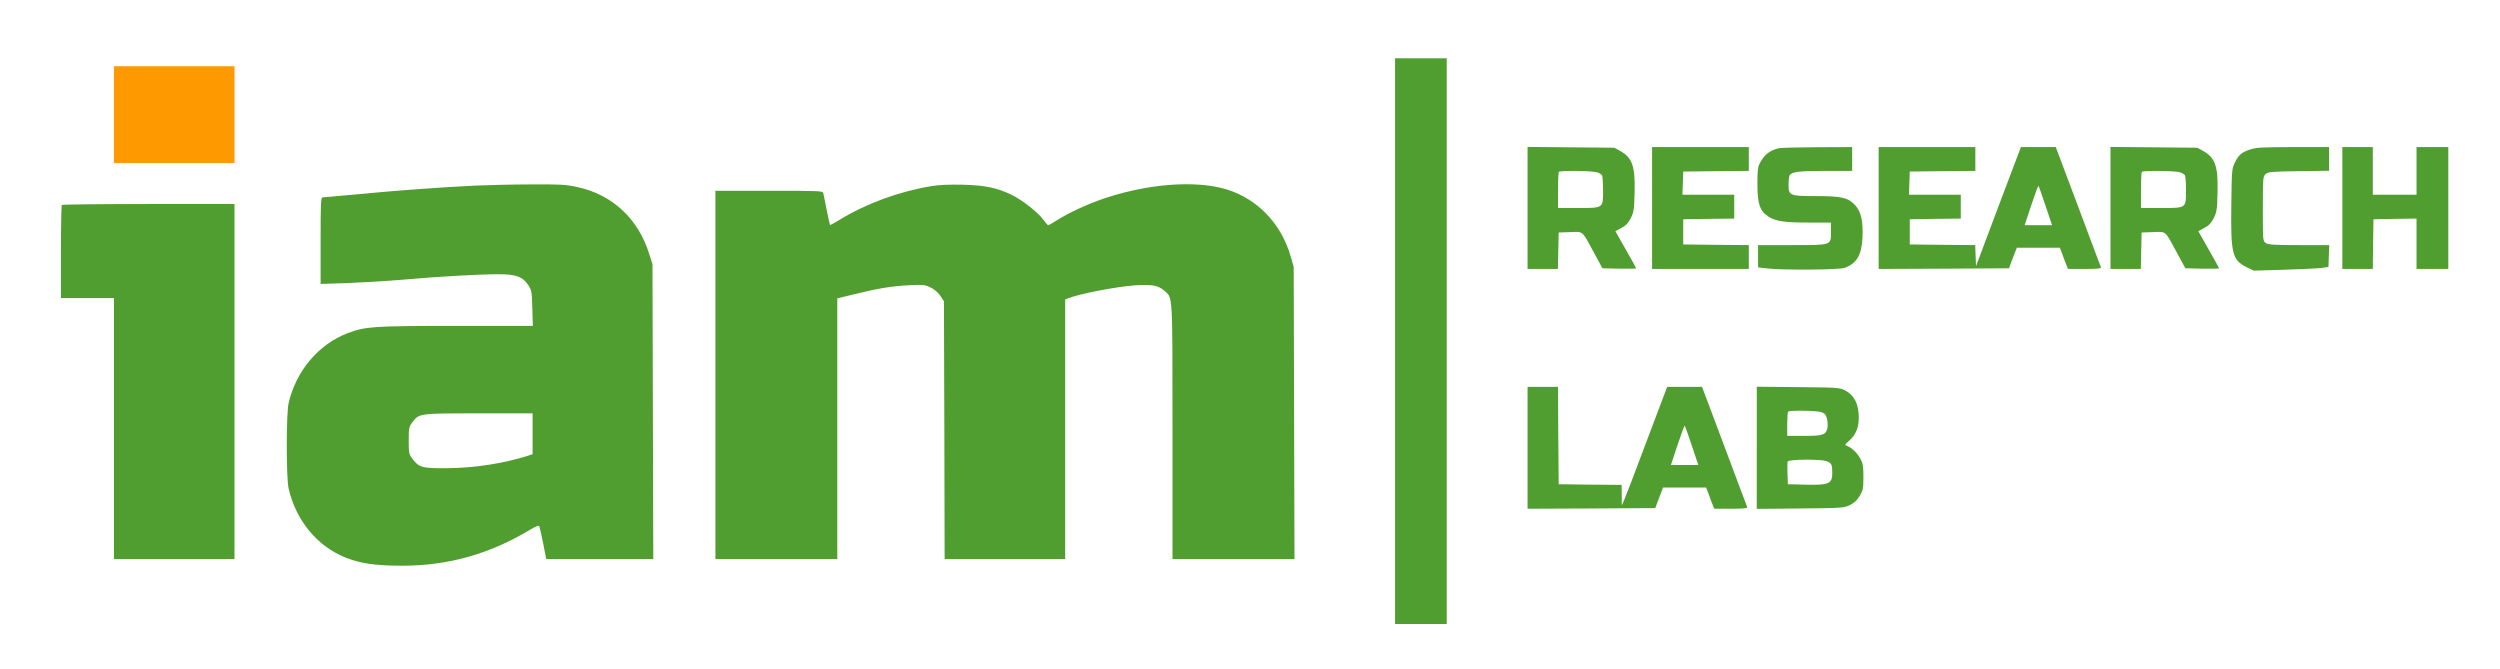 <?xml version="1.0" standalone="no"?>
<!DOCTYPE svg PUBLIC "-//W3C//DTD SVG 20010904//EN"
 "http://www.w3.org/TR/2001/REC-SVG-20010904/DTD/svg10.dtd">
<svg version="1.0" xmlns="http://www.w3.org/2000/svg"
 width="1887pt" height="505pt" viewBox="0 0 1887 505"
 preserveAspectRatio="xMidYMid meet">

<g transform="translate(0,505) scale(0.1,-0.1)"
fill="#509E2F" stroke="none">
<path d="M10530 2475 l0 -2135 195 0 195 0 0 2135 0 2135 -195 0 -195 0 0
-2135z"/>
<path fill="#FF9900" d="M860 4185 l0 -365 455 0 455 0 0 365 0 365 -455 0 
-455 0 0 -365z"/>
<path d="M11530 3481 l0 -461 115 0 114 0 3 138 3 137 87 3 c102 3 86 17 183
-162 l60 -111 128 -3 c70 -1 127 0 127 2 0 3 -35 67 -79 143 l-78 138 46 25
c35 19 52 37 71 75 22 45 25 64 28 191 5 198 -17 263 -108 314 l-45 25 -327 3
-328 3 0 -460z m527 268 c15 -5 31 -16 35 -22 4 -7 8 -58 8 -114 0 -136 4
-133 -192 -133 l-148 0 0 133 c0 74 3 137 7 140 11 11 259 8 290 -4z"/>
<path d="M12470 3480 l0 -460 365 0 365 0 0 90 0 90 -247 2 -248 3 0 95 0 95
193 3 192 2 0 90 0 90 -195 0 -196 0 3 88 3 87 248 3 247 2 0 90 0 90 -365 0
-365 0 0 -460z"/>
<path d="M13425 3931 c-68 -17 -107 -48 -141 -111 -16 -29 -19 -57 -19 -160 0
-149 18 -202 82 -244 54 -36 121 -46 309 -46 l164 0 0 -69 c0 -104 9 -101
-297 -101 l-253 0 0 -84 0 -84 68 -8 c114 -14 542 -11 584 4 92 33 129 95 136
227 6 123 -10 196 -55 246 -52 57 -102 69 -298 69 -197 0 -205 3 -205 88 0 31
4 62 8 69 17 26 69 33 268 33 l204 0 0 90 0 90 -262 -1 c-145 -1 -276 -4 -293
-8z"/>
<path d="M14180 3480 l0 -460 492 2 492 3 29 78 30 77 162 0 163 0 18 -47 c9
-27 23 -63 30 -80 l13 -33 127 0 c97 0 125 3 122 13 -3 6 -81 213 -173 460
l-168 447 -132 0 -131 0 -170 -449 -169 -450 -3 79 -3 80 -247 2 -247 3 0 95
0 95 193 3 192 2 0 90 0 90 -195 0 -196 0 3 88 3 87 248 3 247 2 0 90 0 90
-365 0 -365 0 0 -460z m1260 16 l49 -146 -104 0 -103 0 50 151 c27 82 52 148
54 146 3 -2 27 -70 54 -151z"/>
<path d="M15930 3481 l0 -461 115 0 114 0 3 138 3 137 87 3 c102 3 86 17 183
-162 l60 -111 128 -3 c70 -1 127 0 127 2 0 3 -35 67 -79 143 l-78 138 46 25
c35 19 52 37 71 75 22 45 25 64 28 191 5 198 -17 263 -108 314 l-45 25 -327 3
-328 3 0 -460z m527 268 c15 -5 31 -16 35 -22 4 -7 8 -58 8 -114 0 -136 4
-133 -192 -133 l-148 0 0 133 c0 74 3 137 7 140 11 11 259 8 290 -4z"/>
<path d="M16982 3921 c-64 -22 -85 -40 -114 -100 -22 -44 -23 -59 -26 -318 -5
-368 7 -416 116 -470 l54 -26 231 7 c128 4 255 10 282 14 l50 7 3 83 3 82
-228 0 c-191 0 -232 3 -251 16 -22 15 -22 18 -22 258 0 234 1 244 21 262 19
17 41 19 250 22 l229 3 0 90 0 89 -272 0 c-237 -1 -280 -3 -326 -19z"/>
<path d="M17680 3480 l0 -460 115 0 115 0 2 188 3 187 163 3 162 2 0 -190 0
-190 120 0 120 0 0 460 0 460 -120 0 -120 0 0 -180 0 -180 -165 0 -165 0 0
180 0 180 -115 0 -115 0 0 -460z"/>
<path d="M3585 3649 c-252 -12 -597 -37 -883 -65 -140 -13 -260 -24 -268 -24
-12 0 -14 -52 -14 -327 l0 -326 193 6 c105 4 298 15 427 26 285 25 577 41 724
41 132 0 181 -18 224 -83 25 -38 27 -49 30 -174 l4 -133 -580 0 c-626 0 -682
-4 -816 -54 -222 -84 -392 -286 -448 -531 -18 -84 -18 -556 0 -640 55 -243
217 -440 434 -525 114 -44 224 -60 423 -60 349 0 662 88 970 274 42 25 61 32
66 23 3 -6 16 -65 29 -129 l23 -118 404 0 404 0 -3 1113 -3 1112 -23 73 c-84
273 -282 456 -553 512 -80 17 -132 20 -344 18 -137 0 -326 -5 -420 -9z m435
-1873 l0 -154 -32 -11 c-188 -60 -411 -94 -618 -95 -186 -1 -207 5 -257 71
-26 34 -28 42 -28 138 0 95 2 104 27 137 52 68 47 68 501 68 l407 0 0 -154z"/>
<path d="M7030 3645 c-244 -40 -494 -132 -696 -256 -36 -22 -67 -39 -69 -37
-2 2 -13 53 -25 113 -12 61 -24 118 -26 128 -5 16 -33 17 -410 17 l-404 0 0
-1390 0 -1390 460 0 460 0 0 984 0 984 128 31 c178 44 279 61 413 68 108 5
120 4 163 -17 30 -14 57 -38 74 -63 l27 -41 3 -973 2 -973 455 0 455 0 0 980
0 980 23 9 c91 35 362 87 501 97 127 9 178 0 223 -39 66 -58 63 0 63 -1062 l0
-965 460 0 461 0 -3 1102 -3 1103 -23 80 c-66 228 -222 404 -433 488 -225 90
-604 71 -964 -47 -131 -44 -276 -110 -373 -172 -29 -19 -56 -34 -60 -34 -4 0
-20 19 -37 42 -41 56 -161 150 -240 188 -110 53 -202 72 -370 76 -99 2 -179
-1 -235 -11z"/>
<path d="M467 3503 c-4 -3 -7 -163 -7 -355 l0 -348 200 0 200 0 0 -985 0 -985
455 0 455 0 0 1340 0 1340 -648 0 c-357 0 -652 -3 -655 -7z"/>
<path d="M11530 1670 l0 -460 482 2 482 3 29 78 30 77 162 0 163 0 18 -47 c9
-27 23 -63 30 -80 l13 -33 127 0 c97 0 125 3 122 13 -3 6 -81 213 -173 460
l-168 447 -132 0 -131 0 -154 -407 c-84 -225 -161 -426 -171 -448 l-18 -40 0
77 -1 78 -237 2 -238 3 -3 368 -2 367 -115 0 -115 0 0 -460z m1240 16 l49
-146 -104 0 -103 0 50 151 c27 82 52 148 54 146 3 -2 27 -70 54 -151z"/>
<path d="M13260 1670 l0 -461 328 3 c320 3 328 4 375 26 34 17 55 37 75 70 24
42 27 56 27 142 0 79 -4 102 -22 136 -23 44 -70 88 -103 99 -18 6 -16 9 17 38
49 43 73 98 73 173 0 103 -32 169 -103 207 -40 21 -54 22 -354 25 l-313 3 0
-461z m488 269 c25 -8 34 -19 42 -49 5 -20 7 -52 4 -69 -11 -53 -33 -61 -176
-61 l-128 0 0 88 c0 49 3 92 7 95 11 11 218 8 251 -4z m39 -370 c37 -14 43
-25 43 -86 0 -86 -22 -96 -215 -91 l-120 3 -3 79 c-2 44 -1 85 2 93 7 16 250
19 293 2z"/>
</g>
</svg>
